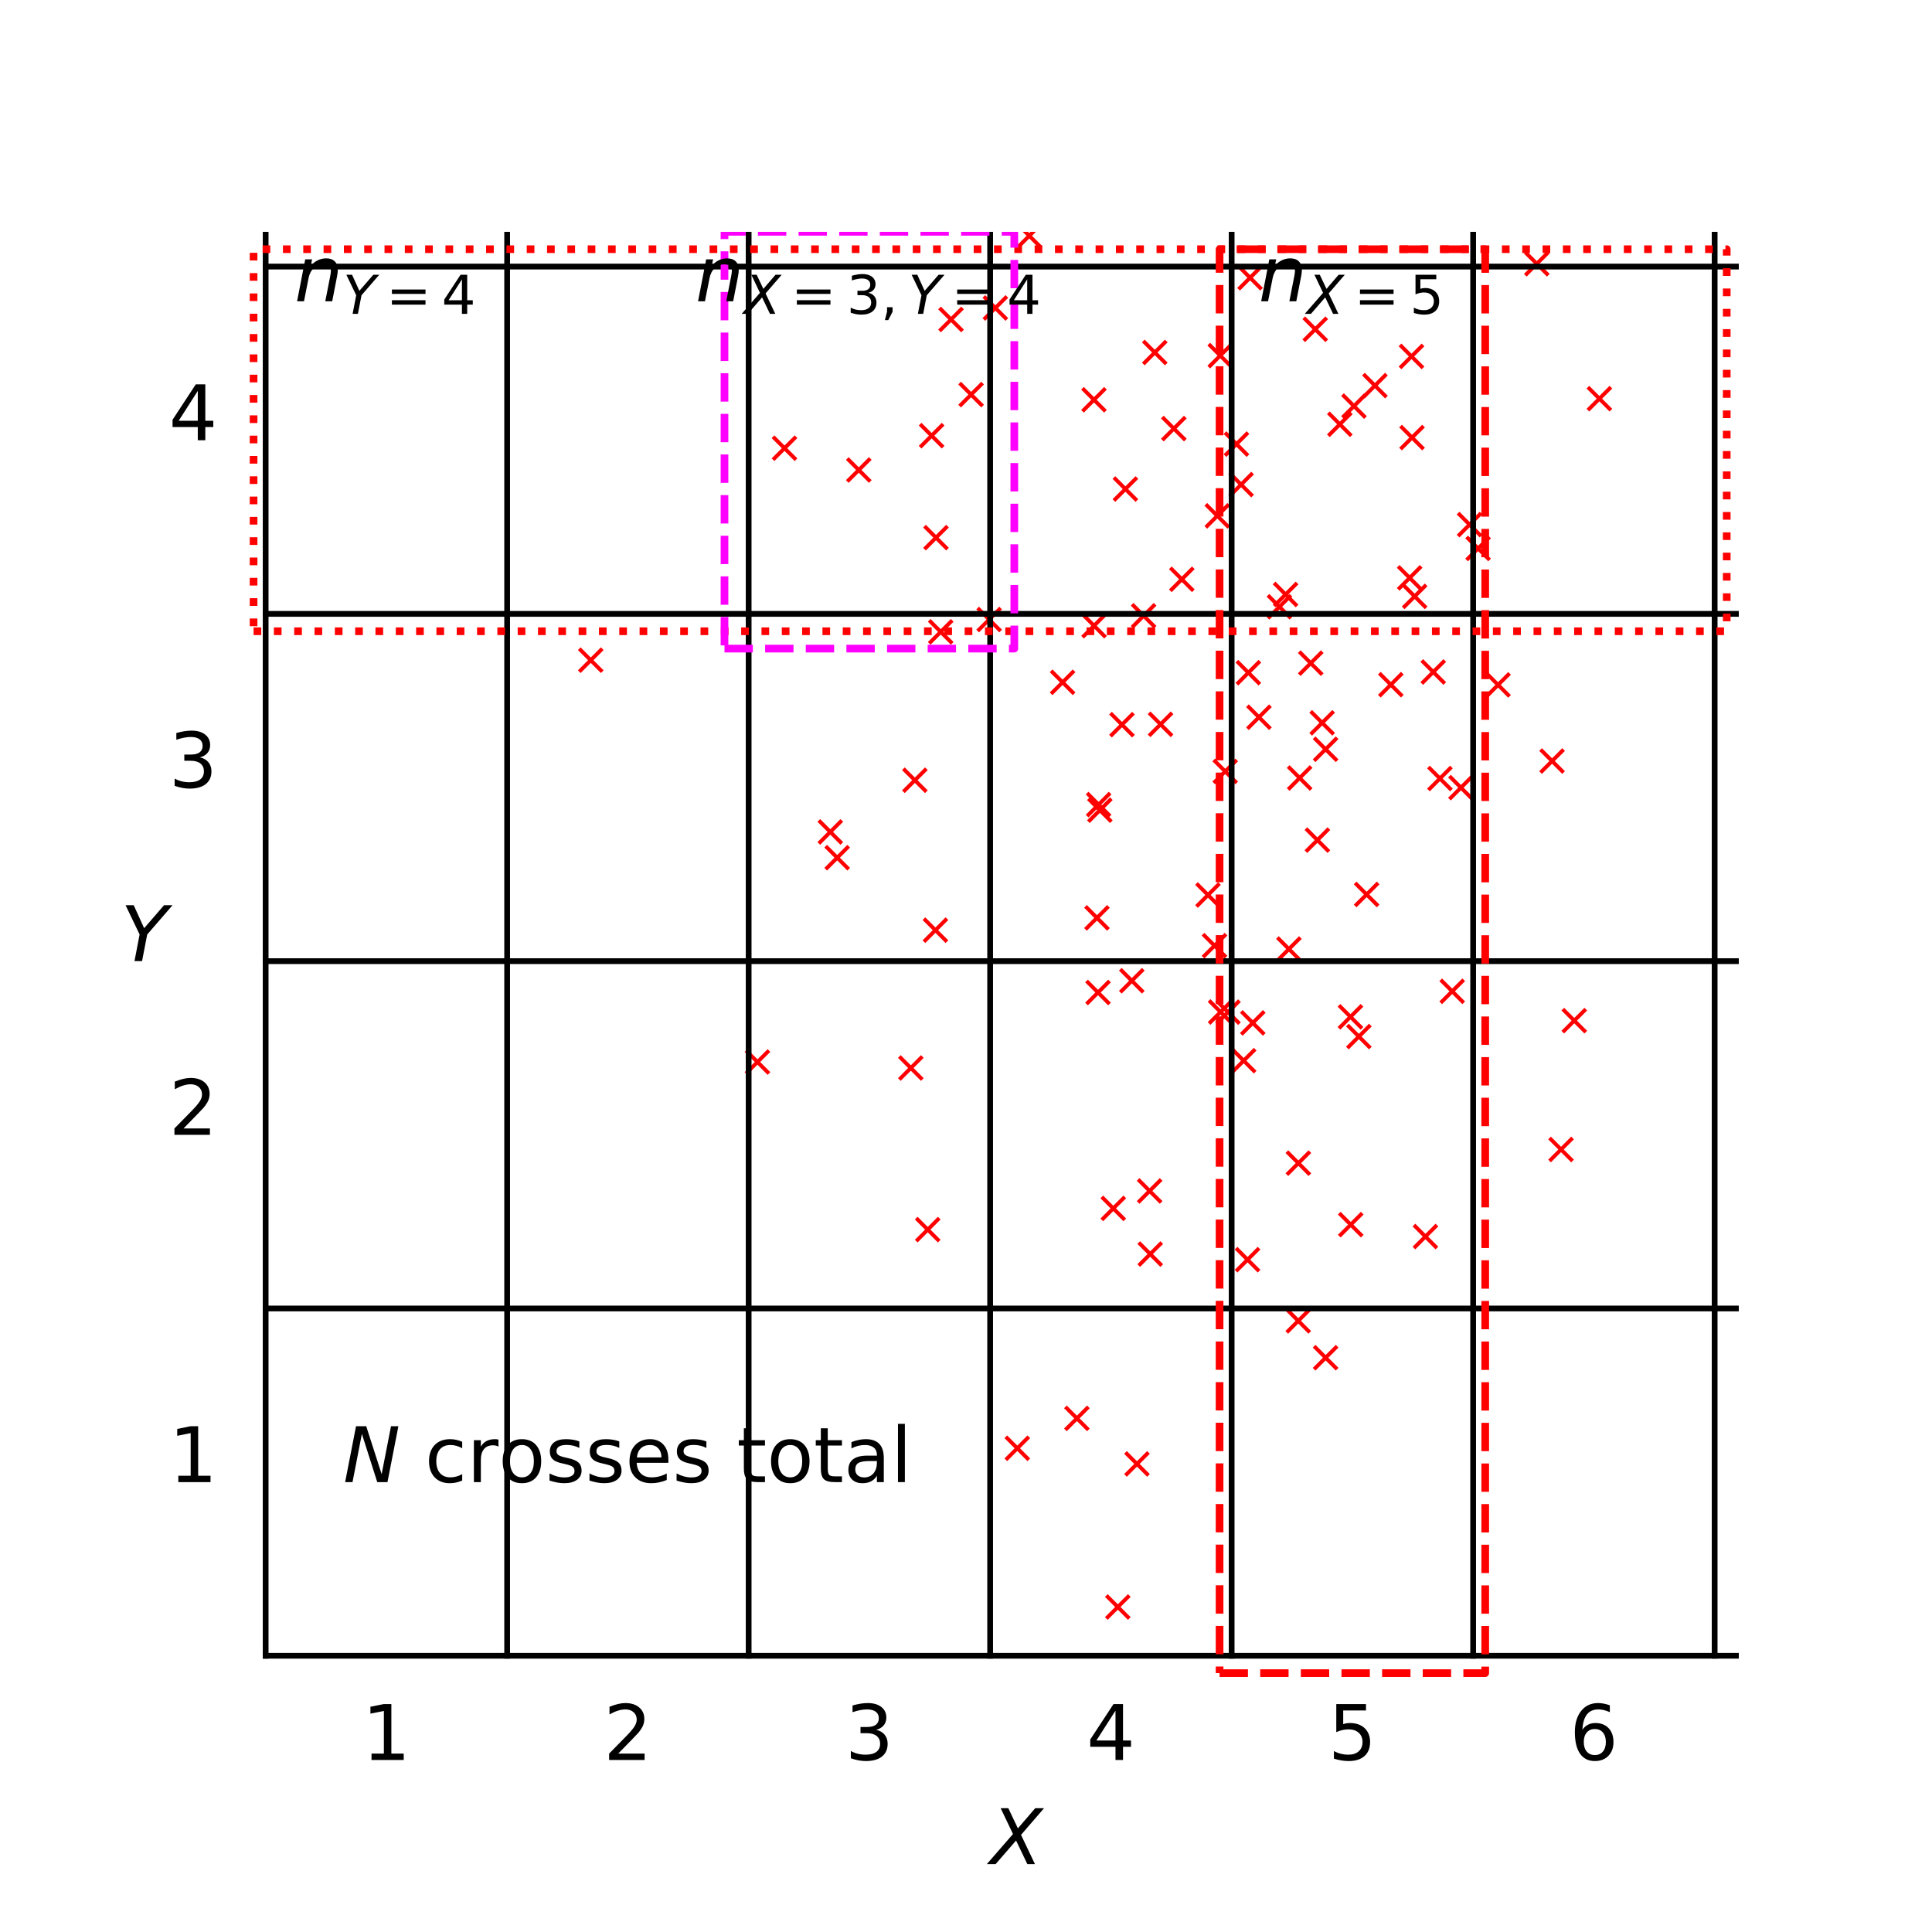 <?xml version="1.0" encoding="utf-8" standalone="no"?>
<!DOCTYPE svg PUBLIC "-//W3C//DTD SVG 1.1//EN"
  "http://www.w3.org/Graphics/SVG/1.1/DTD/svg11.dtd">
<!-- Created with matplotlib (http://matplotlib.org/) -->
<svg height="504pt" version="1.1" viewBox="0 0 504 504" width="504pt" xmlns="http://www.w3.org/2000/svg" xmlns:xlink="http://www.w3.org/1999/xlink">
 <defs>
  <style type="text/css">
*{stroke-linecap:butt;stroke-linejoin:round;}
  </style>
 </defs>
 <g id="figure_1">
  <g id="patch_1">
   <path d="M 0 504 
L 504 504 
L 504 0 
L 0 0 
z
" style="fill:none;"/>
  </g>
  <g id="axes_1">
   <g id="line2d_1">
    <defs>
     <path d="M -3 3 
L 3 -3 
M -3 -3 
L 3 3 
" id="mdf3679aa82" style="stroke:#ff0000;"/>
    </defs>
    <g clip-path="url(#p2dd64de6b4)">
     <use style="fill:#ff0000;stroke:#ff0000;" x="325.45" xlink:href="#mdf3679aa82" y="328.611"/>
     <use style="fill:#ff0000;stroke:#ff0000;" x="298.332" xlink:href="#mdf3679aa82" y="160.638"/>
     <use style="fill:#ff0000;stroke:#ff0000;" x="338.706" xlink:href="#mdf3679aa82" y="303.431"/>
     <use style="fill:#ff0000;stroke:#ff0000;" x="343.11" xlink:href="#mdf3679aa82" y="85.895"/>
     <use style="fill:#ff0000;stroke:#ff0000;" x="349.521" xlink:href="#mdf3679aa82" y="110.684"/>
     <use style="fill:#ff0000;stroke:#ff0000;" x="318.41" xlink:href="#mdf3679aa82" y="263.998"/>
     <use style="fill:#ff0000;stroke:#ff0000;" x="336.237" xlink:href="#mdf3679aa82" y="247.578"/>
     <use style="fill:#ff0000;stroke:#ff0000;" x="290.421" xlink:href="#mdf3679aa82" y="315.236"/>
     <use style="fill:#ff0000;stroke:#ff0000;" x="237.608" xlink:href="#mdf3679aa82" y="278.61"/>
     <use style="fill:#ff0000;stroke:#ff0000;" x="335.369" xlink:href="#mdf3679aa82" y="155.08"/>
     <use style="fill:#ff0000;stroke:#ff0000;" x="293.586" xlink:href="#mdf3679aa82" y="127.575"/>
     <use style="fill:#ff0000;stroke:#ff0000;" x="400.899" xlink:href="#mdf3679aa82" y="68.804"/>
     <use style="fill:#ff0000;stroke:#ff0000;" x="371.851" xlink:href="#mdf3679aa82" y="322.579"/>
     <use style="fill:#ff0000;stroke:#ff0000;" x="343.671" xlink:href="#mdf3679aa82" y="219.16"/>
     <use style="fill:#ff0000;stroke:#ff0000;" x="259.656" xlink:href="#mdf3679aa82" y="80.339"/>
     <use style="fill:#ff0000;stroke:#ff0000;" x="286.592" xlink:href="#mdf3679aa82" y="209.893"/>
     <use style="fill:#ff0000;stroke:#ff0000;" x="316.828" xlink:href="#mdf3679aa82" y="246.698"/>
     <use style="fill:#ff0000;stroke:#ff0000;" x="378.834" xlink:href="#mdf3679aa82" y="258.603"/>
     <use style="fill:#ff0000;stroke:#ff0000;" x="354.485" xlink:href="#mdf3679aa82" y="270.401"/>
     <use style="fill:#ff0000;stroke:#ff0000;" x="197.602" xlink:href="#mdf3679aa82" y="277.043"/>
     <use style="fill:#ff0000;stroke:#ff0000;" x="287.268" xlink:href="#mdf3679aa82" y="-1"/>
     <use style="fill:#ff0000;stroke:#ff0000;" x="304.856" xlink:href="#mdf3679aa82" y="-1"/>
     <use style="fill:#ff0000;stroke:#ff0000;" x="367.739" xlink:href="#mdf3679aa82" y="150.75"/>
     <use style="fill:#ff0000;stroke:#ff0000;" x="277.198" xlink:href="#mdf3679aa82" y="177.992"/>
     <use style="fill:#ff0000;stroke:#ff0000;" x="250.868" xlink:href="#mdf3679aa82" y="26.253"/>
     <use style="fill:#ff0000;stroke:#ff0000;" x="265.385" xlink:href="#mdf3679aa82" y="377.812"/>
     <use style="fill:#ff0000;stroke:#ff0000;" x="319.621" xlink:href="#mdf3679aa82" y="201.242"/>
     <use style="fill:#ff0000;stroke:#ff0000;" x="407.227" xlink:href="#mdf3679aa82" y="299.865"/>
     <use style="fill:#ff0000;stroke:#ff0000;" x="302.754" xlink:href="#mdf3679aa82" y="188.952"/>
     <use style="fill:#ff0000;stroke:#ff0000;" x="362.823" xlink:href="#mdf3679aa82" y="178.612"/>
     <use style="fill:#ff0000;stroke:#ff0000;" x="328.418" xlink:href="#mdf3679aa82" y="187.101"/>
     <use style="fill:#ff0000;stroke:#ff0000;" x="317.557" xlink:href="#mdf3679aa82" y="134.566"/>
     <use style="fill:#ff0000;stroke:#ff0000;" x="397.629" xlink:href="#mdf3679aa82" y="-1"/>
     <use style="fill:#ff0000;stroke:#ff0000;" x="399.579" xlink:href="#mdf3679aa82" y="-1"/>
     <use style="fill:#ff0000;stroke:#ff0000;" x="333.766" xlink:href="#mdf3679aa82" y="158.293"/>
     <use style="fill:#ff0000;stroke:#ff0000;" x="280.932" xlink:href="#mdf3679aa82" y="370.009"/>
     <use style="fill:#ff0000;stroke:#ff0000;" x="292.688" xlink:href="#mdf3679aa82" y="189.041"/>
     <use style="fill:#ff0000;stroke:#ff0000;" x="390.798" xlink:href="#mdf3679aa82" y="178.664"/>
     <use style="fill:#ff0000;stroke:#ff0000;" x="286.919" xlink:href="#mdf3679aa82" y="211.353"/>
     <use style="fill:#ff0000;stroke:#ff0000;" x="410.681" xlink:href="#mdf3679aa82" y="266.256"/>
     <use style="fill:#ff0000;stroke:#ff0000;" x="344.909" xlink:href="#mdf3679aa82" y="188.562"/>
     <use style="fill:#ff0000;stroke:#ff0000;" x="287.792" xlink:href="#mdf3679aa82" y="22.251"/>
     <use style="fill:#ff0000;stroke:#ff0000;" x="352.297" xlink:href="#mdf3679aa82" y="265.26"/>
     <use style="fill:#ff0000;stroke:#ff0000;" x="308.301" xlink:href="#mdf3679aa82" y="151.121"/>
     <use style="fill:#ff0000;stroke:#ff0000;" x="325.662" xlink:href="#mdf3679aa82" y="175.485"/>
     <use style="fill:#ff0000;stroke:#ff0000;" x="245.403" xlink:href="#mdf3679aa82" y="164.832"/>
     <use style="fill:#ff0000;stroke:#ff0000;" x="326.108" xlink:href="#mdf3679aa82" y="72.451"/>
     <use style="fill:#ff0000;stroke:#ff0000;" x="417.232" xlink:href="#mdf3679aa82" y="104.004"/>
     <use style="fill:#ff0000;stroke:#ff0000;" x="285.382" xlink:href="#mdf3679aa82" y="104.294"/>
     <use style="fill:#ff0000;stroke:#ff0000;" x="373.894" xlink:href="#mdf3679aa82" y="175.307"/>
     <use style="fill:#ff0000;stroke:#ff0000;" x="242.019" xlink:href="#mdf3679aa82" y="320.77"/>
     <use style="fill:#ff0000;stroke:#ff0000;" x="375.633" xlink:href="#mdf3679aa82" y="203.087"/>
     <use style="fill:#ff0000;stroke:#ff0000;" x="476.899" xlink:href="#mdf3679aa82" y="214.298"/>
     <use style="fill:#ff0000;stroke:#ff0000;" x="356.512" xlink:href="#mdf3679aa82" y="233.338"/>
     <use style="fill:#ff0000;stroke:#ff0000;" x="224.029" xlink:href="#mdf3679aa82" y="122.609"/>
     <use style="fill:#ff0000;stroke:#ff0000;" x="381.114" xlink:href="#mdf3679aa82" y="205.472"/>
     <use style="fill:#ff0000;stroke:#ff0000;" x="268.507" xlink:href="#mdf3679aa82" y="61.509"/>
     <use style="fill:#ff0000;stroke:#ff0000;" x="285.403" xlink:href="#mdf3679aa82" y="163.233"/>
     <use style="fill:#ff0000;stroke:#ff0000;" x="326.811" xlink:href="#mdf3679aa82" y="266.842"/>
     <use style="fill:#ff0000;stroke:#ff0000;" x="339.043" xlink:href="#mdf3679aa82" y="202.957"/>
     <use style="fill:#ff0000;stroke:#ff0000;" x="238.662" xlink:href="#mdf3679aa82" y="203.539"/>
     <use style="fill:#ff0000;stroke:#ff0000;" x="306.219" xlink:href="#mdf3679aa82" y="111.803"/>
     <use style="fill:#ff0000;stroke:#ff0000;" x="320.341" xlink:href="#mdf3679aa82" y="264.039"/>
     <use style="fill:#ff0000;stroke:#ff0000;" x="318.325" xlink:href="#mdf3679aa82" y="92.769"/>
     <use style="fill:#ff0000;stroke:#ff0000;" x="369.042" xlink:href="#mdf3679aa82" y="155.574"/>
     <use style="fill:#ff0000;stroke:#ff0000;" x="328.58" xlink:href="#mdf3679aa82" y="50.808"/>
     <use style="fill:#ff0000;stroke:#ff0000;" x="383.37" xlink:href="#mdf3679aa82" y="136.852"/>
     <use style="fill:#ff0000;stroke:#ff0000;" x="324.434" xlink:href="#mdf3679aa82" y="276.7"/>
     <use style="fill:#ff0000;stroke:#ff0000;" x="471.883" xlink:href="#mdf3679aa82" y="198.145"/>
     <use style="fill:#ff0000;stroke:#ff0000;" x="358.679" xlink:href="#mdf3679aa82" y="100.596"/>
     <use style="fill:#ff0000;stroke:#ff0000;" x="301.25" xlink:href="#mdf3679aa82" y="91.952"/>
     <use style="fill:#ff0000;stroke:#ff0000;" x="368.357" xlink:href="#mdf3679aa82" y="114.148"/>
     <use style="fill:#ff0000;stroke:#ff0000;" x="338.676" xlink:href="#mdf3679aa82" y="344.572"/>
     <use style="fill:#ff0000;stroke:#ff0000;" x="154.11" xlink:href="#mdf3679aa82" y="172.225"/>
     <use style="fill:#ff0000;stroke:#ff0000;" x="352.37" xlink:href="#mdf3679aa82" y="319.475"/>
     <use style="fill:#ff0000;stroke:#ff0000;" x="296.597" xlink:href="#mdf3679aa82" y="381.892"/>
     <use style="fill:#ff0000;stroke:#ff0000;" x="353.21" xlink:href="#mdf3679aa82" y="105.934"/>
     <use style="fill:#ff0000;stroke:#ff0000;" x="322.558" xlink:href="#mdf3679aa82" y="115.848"/>
     <use style="fill:#ff0000;stroke:#ff0000;" x="286.165" xlink:href="#mdf3679aa82" y="239.445"/>
     <use style="fill:#ff0000;stroke:#ff0000;" x="286.437" xlink:href="#mdf3679aa82" y="258.915"/>
     <use style="fill:#ff0000;stroke:#ff0000;" x="368.218" xlink:href="#mdf3679aa82" y="92.974"/>
     <use style="fill:#ff0000;stroke:#ff0000;" x="315.128" xlink:href="#mdf3679aa82" y="233.475"/>
     <use style="fill:#ff0000;stroke:#ff0000;" x="218.397" xlink:href="#mdf3679aa82" y="223.748"/>
     <use style="fill:#ff0000;stroke:#ff0000;" x="216.603" xlink:href="#mdf3679aa82" y="217.028"/>
     <use style="fill:#ff0000;stroke:#ff0000;" x="243.033" xlink:href="#mdf3679aa82" y="113.655"/>
     <use style="fill:#ff0000;stroke:#ff0000;" x="345.809" xlink:href="#mdf3679aa82" y="195.458"/>
     <use style="fill:#ff0000;stroke:#ff0000;" x="299.903" xlink:href="#mdf3679aa82" y="310.682"/>
     <use style="fill:#ff0000;stroke:#ff0000;" x="291.605" xlink:href="#mdf3679aa82" y="419.217"/>
     <use style="fill:#ff0000;stroke:#ff0000;" x="244.175" xlink:href="#mdf3679aa82" y="140.255"/>
     <use style="fill:#ff0000;stroke:#ff0000;" x="248.095" xlink:href="#mdf3679aa82" y="83.341"/>
     <use style="fill:#ff0000;stroke:#ff0000;" x="391.176" xlink:href="#mdf3679aa82" y="-1"/>
     <use style="fill:#ff0000;stroke:#ff0000;" x="397.812" xlink:href="#mdf3679aa82" y="-1"/>
     <use style="fill:#ff0000;stroke:#ff0000;" x="404.89" xlink:href="#mdf3679aa82" y="198.532"/>
     <use style="fill:#ff0000;stroke:#ff0000;" x="323.763" xlink:href="#mdf3679aa82" y="126.408"/>
     <use style="fill:#ff0000;stroke:#ff0000;" x="300.061" xlink:href="#mdf3679aa82" y="327.147"/>
     <use style="fill:#ff0000;stroke:#ff0000;" x="244.024" xlink:href="#mdf3679aa82" y="242.657"/>
     <use style="fill:#ff0000;stroke:#ff0000;" x="253.334" xlink:href="#mdf3679aa82" y="102.937"/>
     <use style="fill:#ff0000;stroke:#ff0000;" x="385.592" xlink:href="#mdf3679aa82" y="143.078"/>
     <use style="fill:#ff0000;stroke:#ff0000;" x="258.037" xlink:href="#mdf3679aa82" y="161.617"/>
     <use style="fill:#ff0000;stroke:#ff0000;" x="345.816" xlink:href="#mdf3679aa82" y="354.186"/>
     <use style="fill:#ff0000;stroke:#ff0000;" x="341.932" xlink:href="#mdf3679aa82" y="172.995"/>
     <use style="fill:#ff0000;stroke:#ff0000;" x="204.656" xlink:href="#mdf3679aa82" y="116.926"/>
     <use style="fill:#ff0000;stroke:#ff0000;" x="295.251" xlink:href="#mdf3679aa82" y="255.849"/>
    </g>
   </g>
   <g id="line2d_2">
    <path clip-path="url(#p2dd64de6b4)" d="M 69.3 431.94 
L 69.3 -1 
" style="fill:none;stroke:#000000;stroke-linecap:square;stroke-width:1.5;"/>
   </g>
   <g id="line2d_3">
    <path clip-path="url(#p2dd64de6b4)" d="M 132.3 431.94 
L 132.3 -1 
" style="fill:none;stroke:#000000;stroke-linecap:square;stroke-width:1.5;"/>
   </g>
   <g id="line2d_4">
    <path clip-path="url(#p2dd64de6b4)" d="M 195.3 431.94 
L 195.3 -1 
" style="fill:none;stroke:#000000;stroke-linecap:square;stroke-width:1.5;"/>
   </g>
   <g id="line2d_5">
    <path clip-path="url(#p2dd64de6b4)" d="M 258.3 431.94 
L 258.3 -1 
" style="fill:none;stroke:#000000;stroke-linecap:square;stroke-width:1.5;"/>
   </g>
   <g id="line2d_6">
    <path clip-path="url(#p2dd64de6b4)" d="M 321.3 431.94 
L 321.3 -1 
" style="fill:none;stroke:#000000;stroke-linecap:square;stroke-width:1.5;"/>
   </g>
   <g id="line2d_7">
    <path clip-path="url(#p2dd64de6b4)" d="M 384.3 431.94 
L 384.3 -1 
" style="fill:none;stroke:#000000;stroke-linecap:square;stroke-width:1.5;"/>
   </g>
   <g id="line2d_8">
    <path clip-path="url(#p2dd64de6b4)" d="M 447.3 431.94 
L 447.3 -1 
" style="fill:none;stroke:#000000;stroke-linecap:square;stroke-width:1.5;"/>
   </g>
   <g id="line2d_9">
    <path clip-path="url(#p2dd64de6b4)" d="M 69.3 431.94 
L 505 431.94 
" style="fill:none;stroke:#000000;stroke-linecap:square;stroke-width:1.5;"/>
   </g>
   <g id="line2d_10">
    <path clip-path="url(#p2dd64de6b4)" d="M 69.3 341.34 
L 505 341.34 
" style="fill:none;stroke:#000000;stroke-linecap:square;stroke-width:1.5;"/>
   </g>
   <g id="line2d_11">
    <path clip-path="url(#p2dd64de6b4)" d="M 69.3 250.74 
L 505 250.74 
" style="fill:none;stroke:#000000;stroke-linecap:square;stroke-width:1.5;"/>
   </g>
   <g id="line2d_12">
    <path clip-path="url(#p2dd64de6b4)" d="M 69.3 160.14 
L 505 160.14 
" style="fill:none;stroke:#000000;stroke-linecap:square;stroke-width:1.5;"/>
   </g>
   <g id="line2d_13">
    <path clip-path="url(#p2dd64de6b4)" d="M 69.3 69.54 
L 505 69.54 
" style="fill:none;stroke:#000000;stroke-linecap:square;stroke-width:1.5;"/>
   </g>
   <g id="line2d_14">
    <path clip-path="url(#p2dd64de6b4)" d="M 66.15 164.67 
L 450.45 164.67 
L 450.45 65.01 
L 66.15 65.01 
L 66.15 164.67 
" style="fill:none;stroke:#ff0000;stroke-dasharray:2,3.3;stroke-dashoffset:0;stroke-width:2;"/>
   </g>
   <g id="line2d_15">
    <path clip-path="url(#p2dd64de6b4)" d="M 318.15 436.47 
L 387.45 436.47 
L 387.45 65.01 
L 318.15 65.01 
L 318.15 436.47 
" style="fill:none;stroke:#ff0000;stroke-dasharray:7.4,3.2;stroke-dashoffset:0;stroke-width:2;"/>
   </g>
   <g id="line2d_16">
    <path clip-path="url(#p2dd64de6b4)" d="M 189 169.2 
L 264.6 169.2 
L 264.6 60.48 
L 189 60.48 
L 189 169.2 
" style="fill:none;stroke:#ff00ff;stroke-dasharray:7.4,3.2;stroke-dashoffset:0;stroke-width:2;"/>
   </g>
   <g id="text_1">
    <!-- 1 -->
    <defs>
     <path d="M 12.406 8.297 
L 28.516 8.297 
L 28.516 63.922 
L 10.984 60.406 
L 10.984 69.391 
L 28.422 72.906 
L 38.281 72.906 
L 38.281 8.297 
L 54.391 8.297 
L 54.391 0 
L 12.406 0 
z
" id="DejaVuSans-31"/>
    </defs>
    <g transform="translate(44.038 386.64)scale(0.2 -0.2)">
     <use xlink:href="#DejaVuSans-31"/>
    </g>
   </g>
   <g id="text_2">
    <!-- 2 -->
    <defs>
     <path d="M 19.188 8.297 
L 53.609 8.297 
L 53.609 0 
L 7.328 0 
L 7.328 8.297 
Q 12.938 14.109 22.625 23.891 
Q 32.328 33.688 34.812 36.531 
Q 39.547 41.844 41.422 45.531 
Q 43.312 49.219 43.312 52.781 
Q 43.312 58.594 39.234 62.25 
Q 35.156 65.922 28.609 65.922 
Q 23.969 65.922 18.812 64.312 
Q 13.672 62.703 7.812 59.422 
L 7.812 69.391 
Q 13.766 71.781 18.938 73 
Q 24.125 74.219 28.422 74.219 
Q 39.75 74.219 46.484 68.547 
Q 53.219 62.891 53.219 53.422 
Q 53.219 48.922 51.531 44.891 
Q 49.859 40.875 45.406 35.406 
Q 44.188 33.984 37.641 27.219 
Q 31.109 20.453 19.188 8.297 
z
" id="DejaVuSans-32"/>
    </defs>
    <g transform="translate(44.038 296.04)scale(0.2 -0.2)">
     <use xlink:href="#DejaVuSans-32"/>
    </g>
   </g>
   <g id="text_3">
    <!-- 3 -->
    <defs>
     <path d="M 40.578 39.312 
Q 47.656 37.797 51.625 33 
Q 55.609 28.219 55.609 21.188 
Q 55.609 10.406 48.188 4.484 
Q 40.766 -1.422 27.094 -1.422 
Q 22.516 -1.422 17.656 -0.516 
Q 12.797 0.391 7.625 2.203 
L 7.625 11.719 
Q 11.719 9.328 16.594 8.109 
Q 21.484 6.891 26.812 6.891 
Q 36.078 6.891 40.938 10.547 
Q 45.797 14.203 45.797 21.188 
Q 45.797 27.641 41.281 31.266 
Q 36.766 34.906 28.719 34.906 
L 20.219 34.906 
L 20.219 43.016 
L 29.109 43.016 
Q 36.375 43.016 40.234 45.922 
Q 44.094 48.828 44.094 54.297 
Q 44.094 59.906 40.109 62.906 
Q 36.141 65.922 28.719 65.922 
Q 24.656 65.922 20.016 65.031 
Q 15.375 64.156 9.812 62.312 
L 9.812 71.094 
Q 15.438 72.656 20.344 73.438 
Q 25.25 74.219 29.594 74.219 
Q 40.828 74.219 47.359 69.109 
Q 53.906 64.016 53.906 55.328 
Q 53.906 49.266 50.438 45.094 
Q 46.969 40.922 40.578 39.312 
z
" id="DejaVuSans-33"/>
    </defs>
    <g transform="translate(44.038 205.44)scale(0.2 -0.2)">
     <use xlink:href="#DejaVuSans-33"/>
    </g>
   </g>
   <g id="text_4">
    <!-- 4 -->
    <defs>
     <path d="M 37.797 64.312 
L 12.891 25.391 
L 37.797 25.391 
z
M 35.203 72.906 
L 47.609 72.906 
L 47.609 25.391 
L 58.016 25.391 
L 58.016 17.188 
L 47.609 17.188 
L 47.609 0 
L 37.797 0 
L 37.797 17.188 
L 4.891 17.188 
L 4.891 26.703 
z
" id="DejaVuSans-34"/>
    </defs>
    <g transform="translate(44.038 114.84)scale(0.2 -0.2)">
     <use xlink:href="#DejaVuSans-34"/>
    </g>
   </g>
   <g id="text_5">
    <!-- 1 -->
    <g transform="translate(94.438 459.12)scale(0.2 -0.2)">
     <use xlink:href="#DejaVuSans-31"/>
    </g>
   </g>
   <g id="text_6">
    <!-- 2 -->
    <g transform="translate(157.438 459.12)scale(0.2 -0.2)">
     <use xlink:href="#DejaVuSans-32"/>
    </g>
   </g>
   <g id="text_7">
    <!-- 3 -->
    <g transform="translate(220.438 459.12)scale(0.2 -0.2)">
     <use xlink:href="#DejaVuSans-33"/>
    </g>
   </g>
   <g id="text_8">
    <!-- 4 -->
    <g transform="translate(283.438 459.12)scale(0.2 -0.2)">
     <use xlink:href="#DejaVuSans-34"/>
    </g>
   </g>
   <g id="text_9">
    <!-- 5 -->
    <defs>
     <path d="M 10.797 72.906 
L 49.516 72.906 
L 49.516 64.594 
L 19.828 64.594 
L 19.828 46.734 
Q 21.969 47.469 24.109 47.828 
Q 26.266 48.188 28.422 48.188 
Q 40.625 48.188 47.75 41.5 
Q 54.891 34.812 54.891 23.391 
Q 54.891 11.625 47.562 5.094 
Q 40.234 -1.422 26.906 -1.422 
Q 22.312 -1.422 17.547 -0.641 
Q 12.797 0.141 7.719 1.703 
L 7.719 11.625 
Q 12.109 9.234 16.797 8.062 
Q 21.484 6.891 26.703 6.891 
Q 35.156 6.891 40.078 11.328 
Q 45.016 15.766 45.016 23.391 
Q 45.016 31 40.078 35.438 
Q 35.156 39.891 26.703 39.891 
Q 22.75 39.891 18.812 39.016 
Q 14.891 38.141 10.797 36.281 
z
" id="DejaVuSans-35"/>
    </defs>
    <g transform="translate(346.438 459.12)scale(0.2 -0.2)">
     <use xlink:href="#DejaVuSans-35"/>
    </g>
   </g>
   <g id="text_10">
    <!-- 6 -->
    <defs>
     <path d="M 33.016 40.375 
Q 26.375 40.375 22.484 35.828 
Q 18.609 31.297 18.609 23.391 
Q 18.609 15.531 22.484 10.953 
Q 26.375 6.391 33.016 6.391 
Q 39.656 6.391 43.531 10.953 
Q 47.406 15.531 47.406 23.391 
Q 47.406 31.297 43.531 35.828 
Q 39.656 40.375 33.016 40.375 
z
M 52.594 71.297 
L 52.594 62.312 
Q 48.875 64.062 45.094 64.984 
Q 41.312 65.922 37.594 65.922 
Q 27.828 65.922 22.672 59.328 
Q 17.531 52.734 16.797 39.406 
Q 19.672 43.656 24.016 45.922 
Q 28.375 48.188 33.594 48.188 
Q 44.578 48.188 50.953 41.516 
Q 57.328 34.859 57.328 23.391 
Q 57.328 12.156 50.688 5.359 
Q 44.047 -1.422 33.016 -1.422 
Q 20.359 -1.422 13.672 8.266 
Q 6.984 17.969 6.984 36.375 
Q 6.984 53.656 15.188 63.938 
Q 23.391 74.219 37.203 74.219 
Q 40.922 74.219 44.703 73.484 
Q 48.484 72.75 52.594 71.297 
z
" id="DejaVuSans-36"/>
    </defs>
    <g transform="translate(409.438 459.12)scale(0.2 -0.2)">
     <use xlink:href="#DejaVuSans-36"/>
    </g>
   </g>
   <g id="text_11">
    <!-- $n_{Y=4}$ -->
    <defs>
     <path d="M 55.719 33.016 
L 49.312 0 
L 40.281 0 
L 46.688 32.672 
Q 47.125 34.969 47.359 36.719 
Q 47.609 38.484 47.609 39.5 
Q 47.609 43.609 45.016 45.891 
Q 42.438 48.188 37.797 48.188 
Q 30.562 48.188 25.344 43.375 
Q 20.125 38.578 18.5 30.328 
L 12.5 0 
L 3.516 0 
L 14.109 54.688 
L 23.094 54.688 
L 21.297 46.094 
Q 25.047 50.828 30.312 53.406 
Q 35.594 56 41.406 56 
Q 48.641 56 52.609 52.094 
Q 56.594 48.188 56.594 41.109 
Q 56.594 39.359 56.375 37.359 
Q 56.156 35.359 55.719 33.016 
z
" id="DejaVuSans-Oblique-6e"/>
     <path d="M 6.297 72.906 
L 16.891 72.906 
L 30.516 42.922 
L 56.5 72.906 
L 67.578 72.906 
L 34.516 34.719 
L 27.781 0 
L 17.922 0 
L 24.609 34.719 
z
" id="DejaVuSans-Oblique-59"/>
     <path d="M 10.594 45.406 
L 73.188 45.406 
L 73.188 37.203 
L 10.594 37.203 
z
M 10.594 25.484 
L 73.188 25.484 
L 73.188 17.188 
L 10.594 17.188 
z
" id="DejaVuSans-3d"/>
    </defs>
    <g transform="translate(76.8 78.6)scale(0.2 -0.2)">
     <use xlink:href="#DejaVuSans-Oblique-6e"/>
     <use transform="translate(63.379 -16.406)scale(0.7)" xlink:href="#DejaVuSans-Oblique-59"/>
     <use transform="translate(119.775 -16.406)scale(0.7)" xlink:href="#DejaVuSans-3d"/>
     <use transform="translate(192.065 -16.406)scale(0.7)" xlink:href="#DejaVuSans-34"/>
    </g>
   </g>
   <g id="text_12">
    <!-- $n_{X=5}$ -->
    <defs>
     <path d="M 13.719 72.906 
L 23.688 72.906 
L 36.188 46.578 
L 58.797 72.906 
L 70.312 72.906 
L 40.281 38.094 
L 58.406 0 
L 48.484 0 
L 33.797 30.719 
L 7.172 0 
L -4.297 0 
L 29.781 39.203 
z
" id="DejaVuSans-Oblique-58"/>
    </defs>
    <g transform="translate(328.3 78.6)scale(0.2 -0.2)">
     <use xlink:href="#DejaVuSans-Oblique-6e"/>
     <use transform="translate(63.379 -16.406)scale(0.7)" xlink:href="#DejaVuSans-Oblique-58"/>
     <use transform="translate(124.971 -16.406)scale(0.7)" xlink:href="#DejaVuSans-3d"/>
     <use transform="translate(197.261 -16.406)scale(0.7)" xlink:href="#DejaVuSans-35"/>
    </g>
   </g>
   <g id="text_13">
    <!-- $n_{X=3, Y=4}$ -->
    <defs>
     <path d="M 11.719 12.406 
L 22.016 12.406 
L 22.016 4 
L 14.016 -11.625 
L 7.719 -11.625 
L 11.719 4 
z
" id="DejaVuSans-2c"/>
    </defs>
    <g transform="translate(181.4 78.6)scale(0.2 -0.2)">
     <use xlink:href="#DejaVuSans-Oblique-6e"/>
     <use transform="translate(63.379 -16.406)scale(0.7)" xlink:href="#DejaVuSans-Oblique-58"/>
     <use transform="translate(124.971 -16.406)scale(0.7)" xlink:href="#DejaVuSans-3d"/>
     <use transform="translate(197.261 -16.406)scale(0.7)" xlink:href="#DejaVuSans-33"/>
     <use transform="translate(241.797 -16.406)scale(0.7)" xlink:href="#DejaVuSans-2c"/>
     <use transform="translate(277.686 -16.406)scale(0.7)" xlink:href="#DejaVuSans-Oblique-59"/>
     <use transform="translate(334.082 -16.406)scale(0.7)" xlink:href="#DejaVuSans-3d"/>
     <use transform="translate(406.372 -16.406)scale(0.7)" xlink:href="#DejaVuSans-34"/>
    </g>
   </g>
   <g id="text_14">
    <!-- $N$ crosses total -->
    <defs>
     <path d="M 16.891 72.906 
L 30.172 72.906 
L 50.297 10.406 
L 62.5 72.906 
L 72.125 72.906 
L 57.906 0 
L 44.578 0 
L 24.516 62.891 
L 12.312 0 
L 2.688 0 
z
" id="DejaVuSans-Oblique-4e"/>
     <path id="DejaVuSans-20"/>
     <path d="M 48.781 52.594 
L 48.781 44.188 
Q 44.969 46.297 41.141 47.344 
Q 37.312 48.391 33.406 48.391 
Q 24.656 48.391 19.812 42.844 
Q 14.984 37.312 14.984 27.297 
Q 14.984 17.281 19.812 11.734 
Q 24.656 6.203 33.406 6.203 
Q 37.312 6.203 41.141 7.25 
Q 44.969 8.297 48.781 10.406 
L 48.781 2.094 
Q 45.016 0.344 40.984 -0.531 
Q 36.969 -1.422 32.422 -1.422 
Q 20.062 -1.422 12.781 6.344 
Q 5.516 14.109 5.516 27.297 
Q 5.516 40.672 12.859 48.328 
Q 20.219 56 33.016 56 
Q 37.156 56 41.109 55.141 
Q 45.062 54.297 48.781 52.594 
z
" id="DejaVuSans-63"/>
     <path d="M 41.109 46.297 
Q 39.594 47.172 37.812 47.578 
Q 36.031 48 33.891 48 
Q 26.266 48 22.188 43.047 
Q 18.109 38.094 18.109 28.812 
L 18.109 0 
L 9.078 0 
L 9.078 54.688 
L 18.109 54.688 
L 18.109 46.188 
Q 20.953 51.172 25.484 53.578 
Q 30.031 56 36.531 56 
Q 37.453 56 38.578 55.875 
Q 39.703 55.766 41.062 55.516 
z
" id="DejaVuSans-72"/>
     <path d="M 30.609 48.391 
Q 23.391 48.391 19.188 42.75 
Q 14.984 37.109 14.984 27.297 
Q 14.984 17.484 19.156 11.844 
Q 23.344 6.203 30.609 6.203 
Q 37.797 6.203 41.984 11.859 
Q 46.188 17.531 46.188 27.297 
Q 46.188 37.016 41.984 42.703 
Q 37.797 48.391 30.609 48.391 
z
M 30.609 56 
Q 42.328 56 49.016 48.375 
Q 55.719 40.766 55.719 27.297 
Q 55.719 13.875 49.016 6.219 
Q 42.328 -1.422 30.609 -1.422 
Q 18.844 -1.422 12.172 6.219 
Q 5.516 13.875 5.516 27.297 
Q 5.516 40.766 12.172 48.375 
Q 18.844 56 30.609 56 
z
" id="DejaVuSans-6f"/>
     <path d="M 44.281 53.078 
L 44.281 44.578 
Q 40.484 46.531 36.375 47.5 
Q 32.281 48.484 27.875 48.484 
Q 21.188 48.484 17.844 46.438 
Q 14.5 44.391 14.5 40.281 
Q 14.5 37.156 16.891 35.375 
Q 19.281 33.594 26.516 31.984 
L 29.594 31.297 
Q 39.156 29.25 43.188 25.516 
Q 47.219 21.781 47.219 15.094 
Q 47.219 7.469 41.188 3.016 
Q 35.156 -1.422 24.609 -1.422 
Q 20.219 -1.422 15.453 -0.562 
Q 10.688 0.297 5.422 2 
L 5.422 11.281 
Q 10.406 8.688 15.234 7.391 
Q 20.062 6.109 24.812 6.109 
Q 31.156 6.109 34.562 8.281 
Q 37.984 10.453 37.984 14.406 
Q 37.984 18.062 35.516 20.016 
Q 33.062 21.969 24.703 23.781 
L 21.578 24.516 
Q 13.234 26.266 9.516 29.906 
Q 5.812 33.547 5.812 39.891 
Q 5.812 47.609 11.281 51.797 
Q 16.75 56 26.812 56 
Q 31.781 56 36.172 55.266 
Q 40.578 54.547 44.281 53.078 
z
" id="DejaVuSans-73"/>
     <path d="M 56.203 29.594 
L 56.203 25.203 
L 14.891 25.203 
Q 15.484 15.922 20.484 11.062 
Q 25.484 6.203 34.422 6.203 
Q 39.594 6.203 44.453 7.469 
Q 49.312 8.734 54.109 11.281 
L 54.109 2.781 
Q 49.266 0.734 44.188 -0.344 
Q 39.109 -1.422 33.891 -1.422 
Q 20.797 -1.422 13.156 6.188 
Q 5.516 13.812 5.516 26.812 
Q 5.516 40.234 12.766 48.109 
Q 20.016 56 32.328 56 
Q 43.359 56 49.781 48.891 
Q 56.203 41.797 56.203 29.594 
z
M 47.219 32.234 
Q 47.125 39.594 43.094 43.984 
Q 39.062 48.391 32.422 48.391 
Q 24.906 48.391 20.391 44.141 
Q 15.875 39.891 15.188 32.172 
z
" id="DejaVuSans-65"/>
     <path d="M 18.312 70.219 
L 18.312 54.688 
L 36.812 54.688 
L 36.812 47.703 
L 18.312 47.703 
L 18.312 18.016 
Q 18.312 11.328 20.141 9.422 
Q 21.969 7.516 27.594 7.516 
L 36.812 7.516 
L 36.812 0 
L 27.594 0 
Q 17.188 0 13.234 3.875 
Q 9.281 7.766 9.281 18.016 
L 9.281 47.703 
L 2.688 47.703 
L 2.688 54.688 
L 9.281 54.688 
L 9.281 70.219 
z
" id="DejaVuSans-74"/>
     <path d="M 34.281 27.484 
Q 23.391 27.484 19.188 25 
Q 14.984 22.516 14.984 16.5 
Q 14.984 11.719 18.141 8.906 
Q 21.297 6.109 26.703 6.109 
Q 34.188 6.109 38.703 11.406 
Q 43.219 16.703 43.219 25.484 
L 43.219 27.484 
z
M 52.203 31.203 
L 52.203 0 
L 43.219 0 
L 43.219 8.297 
Q 40.141 3.328 35.547 0.953 
Q 30.953 -1.422 24.312 -1.422 
Q 15.922 -1.422 10.953 3.297 
Q 6 8.016 6 15.922 
Q 6 25.141 12.172 29.828 
Q 18.359 34.516 30.609 34.516 
L 43.219 34.516 
L 43.219 35.406 
Q 43.219 41.609 39.141 45 
Q 35.062 48.391 27.688 48.391 
Q 23 48.391 18.547 47.266 
Q 14.109 46.141 10.016 43.891 
L 10.016 52.203 
Q 14.938 54.109 19.578 55.047 
Q 24.219 56 28.609 56 
Q 40.484 56 46.344 49.844 
Q 52.203 43.703 52.203 31.203 
z
" id="DejaVuSans-61"/>
     <path d="M 9.422 75.984 
L 18.406 75.984 
L 18.406 0 
L 9.422 0 
z
" id="DejaVuSans-6c"/>
    </defs>
    <g transform="translate(89.5 386.64)scale(0.2 -0.2)">
     <use transform="translate(0 0.016)" xlink:href="#DejaVuSans-Oblique-4e"/>
     <use transform="translate(74.805 0.016)" xlink:href="#DejaVuSans-20"/>
     <use transform="translate(106.592 0.016)" xlink:href="#DejaVuSans-63"/>
     <use transform="translate(161.572 0.016)" xlink:href="#DejaVuSans-72"/>
     <use transform="translate(202.686 0.016)" xlink:href="#DejaVuSans-6f"/>
     <use transform="translate(263.867 0.016)" xlink:href="#DejaVuSans-73"/>
     <use transform="translate(315.967 0.016)" xlink:href="#DejaVuSans-73"/>
     <use transform="translate(368.066 0.016)" xlink:href="#DejaVuSans-65"/>
     <use transform="translate(429.59 0.016)" xlink:href="#DejaVuSans-73"/>
     <use transform="translate(481.689 0.016)" xlink:href="#DejaVuSans-20"/>
     <use transform="translate(513.477 0.016)" xlink:href="#DejaVuSans-74"/>
     <use transform="translate(552.686 0.016)" xlink:href="#DejaVuSans-6f"/>
     <use transform="translate(613.867 0.016)" xlink:href="#DejaVuSans-74"/>
     <use transform="translate(653.076 0.016)" xlink:href="#DejaVuSans-61"/>
     <use transform="translate(714.355 0.016)" xlink:href="#DejaVuSans-6c"/>
    </g>
   </g>
   <g id="text_15">
    <!-- $X$ -->
    <g transform="translate(258.3 486.3)scale(0.2 -0.2)">
     <use transform="translate(0 0.094)" xlink:href="#DejaVuSans-Oblique-58"/>
    </g>
   </g>
   <g id="text_16">
    <!-- $Y$ -->
    <g transform="translate(31.5 250.74)scale(0.2 -0.2)">
     <use transform="translate(0 0.094)" xlink:href="#DejaVuSans-Oblique-59"/>
    </g>
   </g>
  </g>
 </g>
 <defs>
  <clipPath id="p2dd64de6b4">
   <rect height="380.52" width="390.6" x="63" y="60.48"/>
  </clipPath>
 </defs>
</svg>
